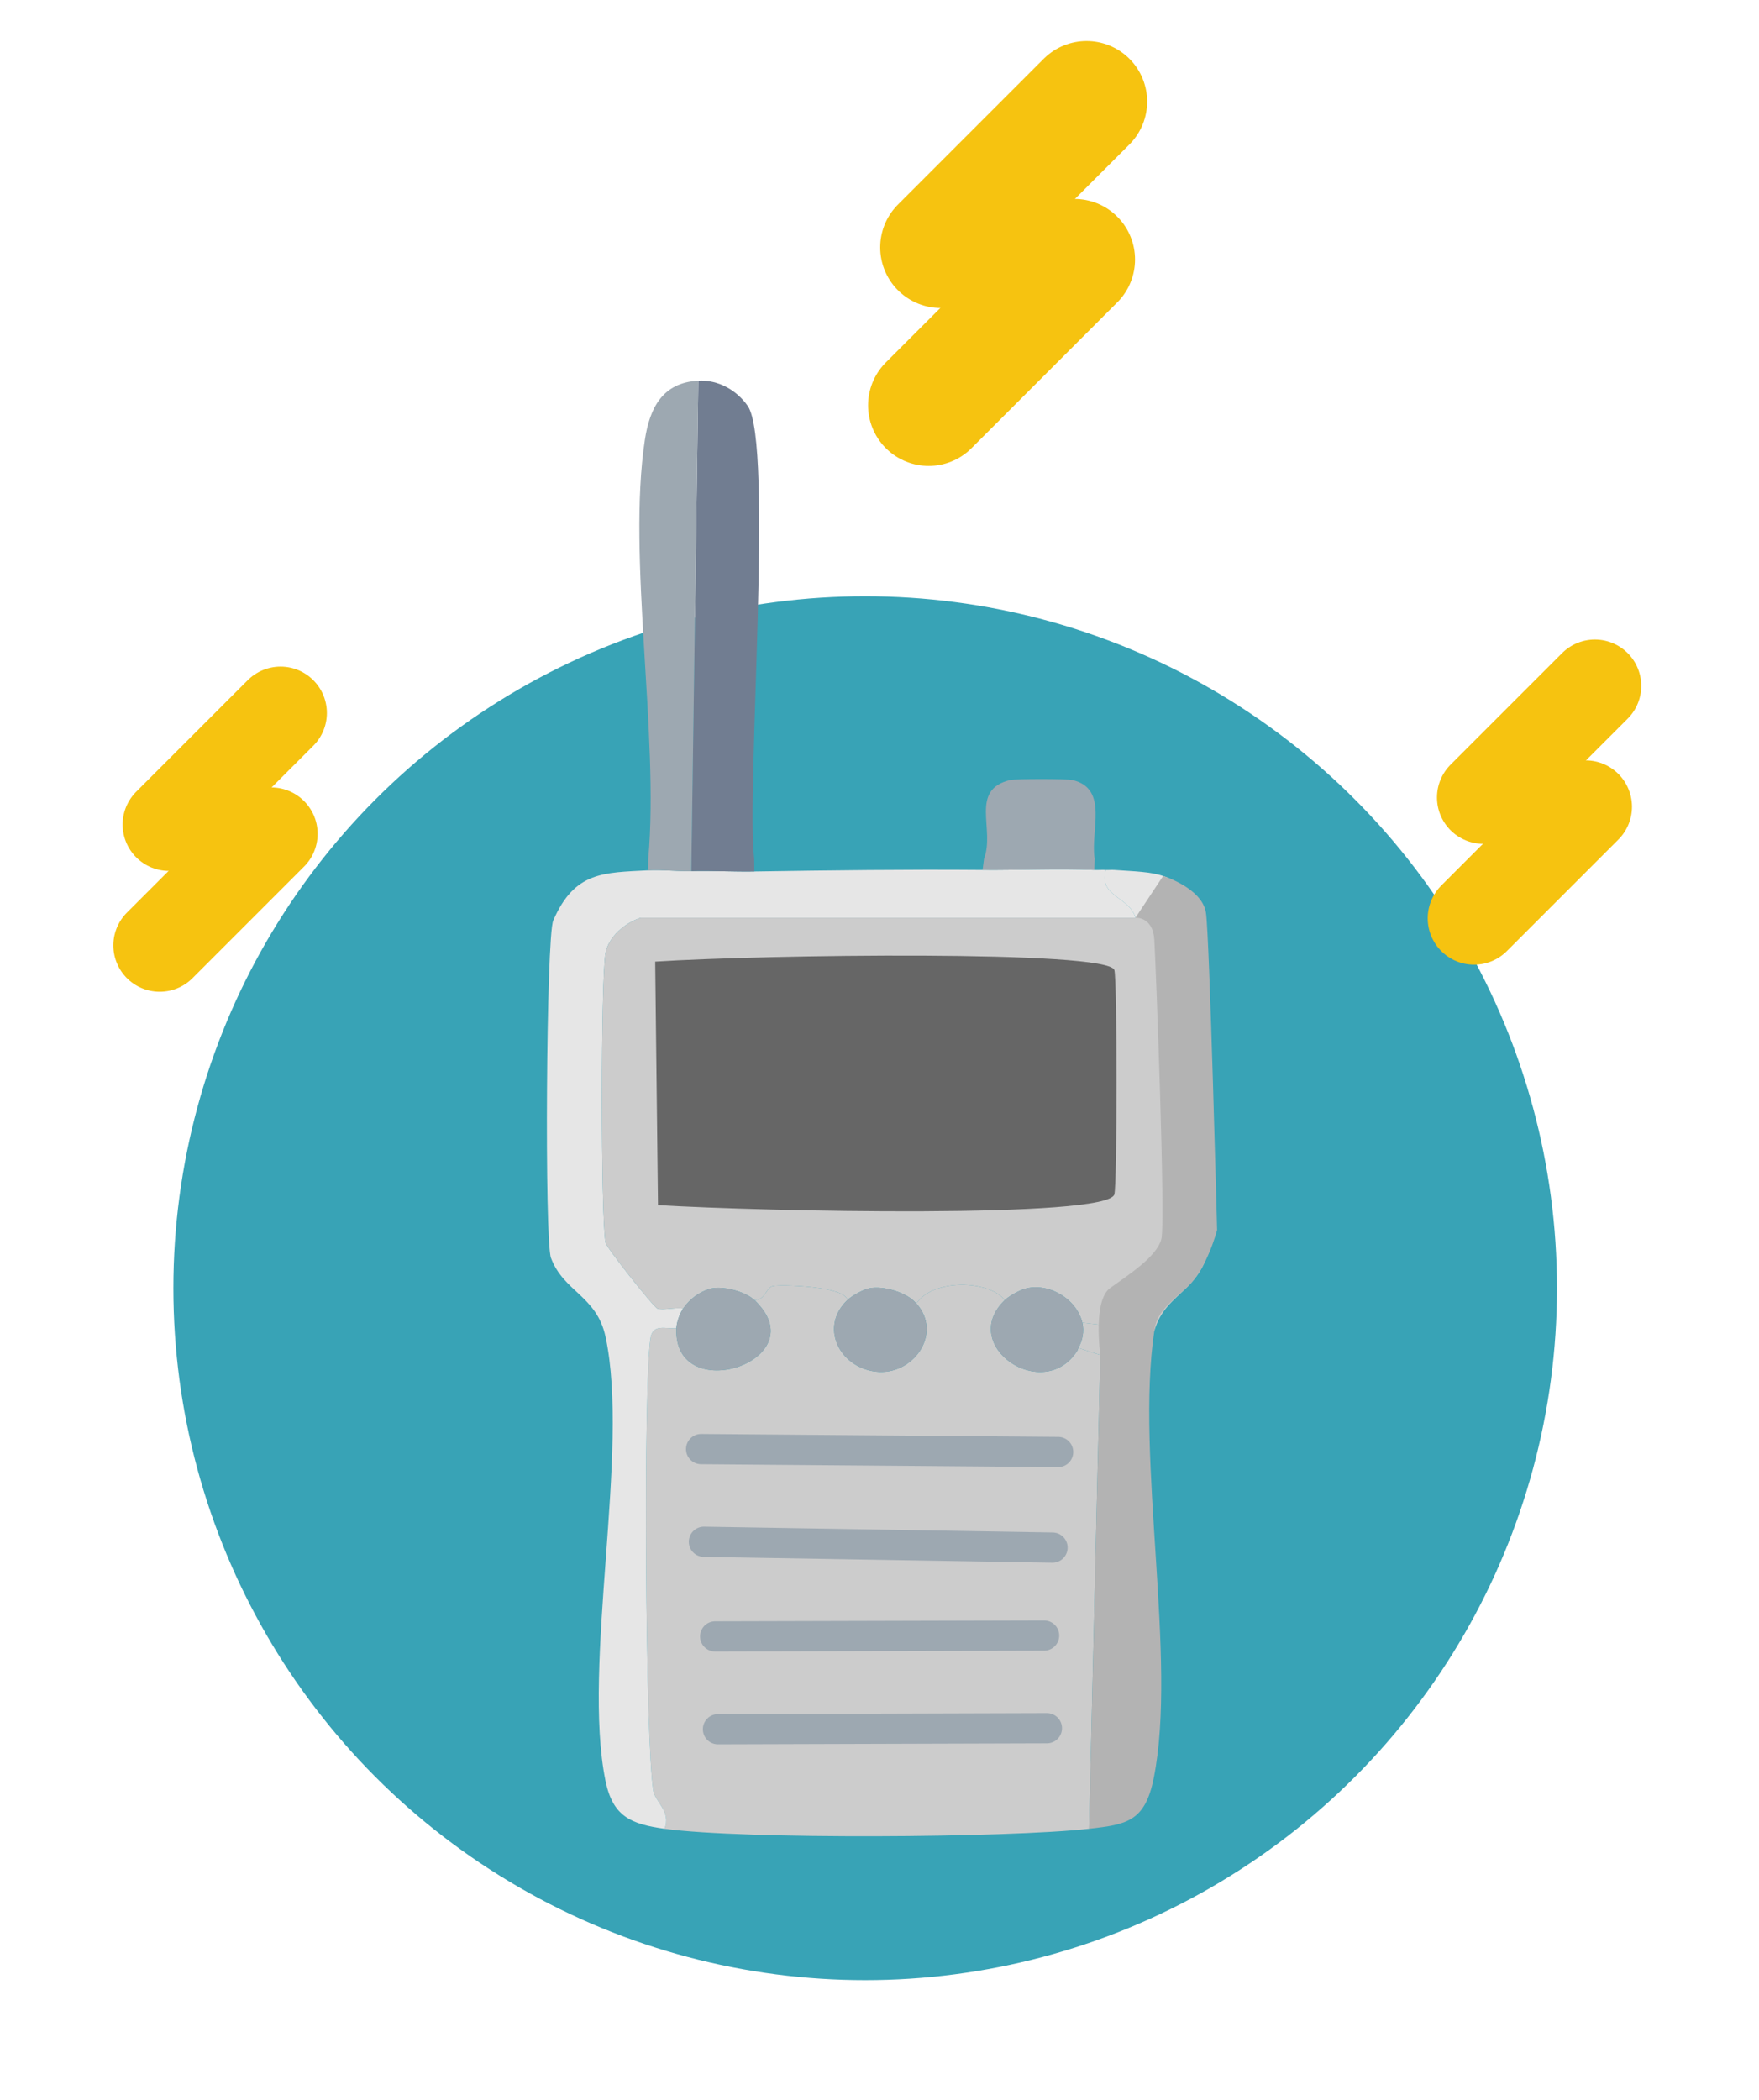 <?xml version="1.0" encoding="UTF-8"?>
<svg id="e" data-name="Text" xmlns="http://www.w3.org/2000/svg" viewBox="0 0 523.793 625.293">
  <defs>
    <style>
      .h {
        fill: #9da8b1;
      }

      .i {
        stroke-width: 27.611px;
      }

      .i, .j {
        stroke: #f6c310;
      }

      .i, .j, .k {
        fill: none;
        stroke-linecap: round;
        stroke-miterlimit: 10;
      }

      .l {
        fill: #717d91;
      }

      .m {
        fill: #38a3b6;
      }

      .n {
        fill: #666;
      }

      .j {
        stroke-width: 36.082px;
      }

      .k {
        stroke: #9da8b1;
        stroke-width: 9px;
      }

      .o {
        fill: #ccc;
      }

      .p {
        fill: #b3b3b3;
      }

      .q {
        fill: #e6e6e6;
      }
    </style>
  </defs>
  <circle class="m" cx="257.631" cy="383.512" r="206"/>
  <g id="f" data-name="Generative Object">
    <g>
      <path class="o" d="M252.307,387.075c-8.377,8.048-2.337,19.924,8.371,21.263,11.179,1.397,20.199-11.294,12.222-20.258-.209-.235-.444-.447-.67-.67.226.222.461.435.67.67,4.76-7.389,21.625-7.089,26.285-1.005-14.026,13.509,11.483,30.935,21.598,15.068.155-.243.189-.569.335-.837l6.529,2.093-3.348,141.054c-24.1,2.712-103.032,3.221-126.404,0,2.04-5.079-2.805-8.069-3.348-11.301-2.408-14.335-3.039-120.555-.837-134.775.658-4.249,4.312-2.755,7.701-2.93-.953,23.753,42.186,9.637,23.272-8.371,3.28.004,3.388-3.737,5.441-4.186,2.313-.505,21.755-.015,22.183,4.186Z"/>
      <path class="q" d="M205.859,259.345c6.232-.153,12.516.206,18.765.106,22.618-.359,45.342-.636,67.961-.455,11.048.088,22.252-.48,33.275,0,1.133.049,2.281-.063,3.413,0-2.241,7.966,7.111,7.97,8.838,14.231h-147.332c-4.637,1.529-9.529,5.622-10.464,10.464-1.411,7.304-1.429,79.032,0,86.223.322,1.622,14.312,19.238,15.487,19.672,1.557.575,5.674-.453,7.618,0-1.023,1.481-1.937,4.051-2.009,5.86-3.389.175-7.044-1.319-7.701,2.93-2.202,14.22-1.571,120.44.837,134.775.543,3.232,5.388,6.222,3.348,11.301-9.93-1.368-15.398-3.602-17.579-14.231-7.078-34.497,7.329-98.306,0-132.264-2.635-12.209-12.422-13.281-16.24-23.439-1.965-5.228-1.424-95.618.67-100.454,6.362-14.694,15.023-14.238,28.264-14.957,4.243-.231,8.592.342,12.85.237Z"/>
      <path class="l" d="M224.623,259.452c-6.249.099-12.533-.259-18.765-.106l2.081-146.006c5.909-.31,11.429,2.781,14.733,7.534,7.733,11.124-.526,114.426,1.907,134.773l.044,3.805Z"/>
      <path class="o" d="M327.647,403.399l-6.529-2.093c-.146.269-.18.594-.335.837.155-.243.189-.569.335-.837,1.248-2.294,1.791-4.93,1.172-7.534l21.43,2.511"/>
      <path class="h" d="M207.94,113.339l-2.081,146.006c-4.258.104-8.607-.468-12.85-.237l.034-3.465c3.3-36.843-6.342-89.71-1.008-124.724,1.444-9.478,5.262-17.021,15.905-17.579Z"/>
      <path class="h" d="M325.86,258.997c-11.023-.48-22.228.088-33.275,0l.445-3.362c3.335-8.812-4.475-20.522,7.83-23.426,1.475-.348,16.912-.346,18.416,0,11.054,2.54,5.311,15.267,6.697,23.439l-.113,3.348Z"/>
      <g>
        <path class="o" d="M357.95,271.554c2.34,4.161,4.178,85.498,3.181,94.594-2.114,19.282-13.801,17.474-17.412,30.136l-21.43-2.511c-1.74-7.32-10.421-12.129-17.245-10.045-1.665.508-4.579,2.115-5.86,3.348-4.66-6.084-21.525-6.384-26.285,1.005-.209-.235-.444-.447-.67-.67-3.004-2.954-10.12-4.916-14.063-3.683-1.691.529-4.559,2.099-5.86,3.348-.429-4.201-19.871-4.691-22.183-4.186-2.053.448-2.162,4.189-5.441,4.186-2.794-2.661-9.809-4.445-13.394-3.348-3.213.983-5.926,3.048-7.869,5.86-1.944-.453-6.061.575-7.618,0-1.174-.434-15.164-18.051-15.487-19.672-1.429-7.191-1.411-78.919,0-86.223.935-4.842,5.827-8.935,10.464-10.464h147.332"/>
        <path class="q" d="M338.111,273.228c-1.727-6.261-11.079-6.265-8.838-14.231.854.048,1.728-.062,2.56,0,11.935.89,19.079.041,26.118,12.557"/>
        <path class="n" d="M195.94,358.781l-.837-72.494c32.024-2.072,134.976-3.51,136.73,2.52.877,3.014.849,63.761,0,66.783-2.038,7.256-104.698,5.089-135.893,3.19Z"/>
      </g>
      <path class="h" d="M272.23,387.41c.226.222.461.435.67.67,7.978,8.964-1.043,21.655-12.222,20.258-10.708-1.338-16.748-13.215-8.371-21.263,1.301-1.25,4.169-2.82,5.86-3.348,3.943-1.233,11.059.73,14.063,3.683Z"/>
      <path class="h" d="M322.289,393.772c.619,2.604.076,5.24-1.172,7.534-.146.269-.18.594-.335.837-10.114,15.867-35.623-1.559-21.598-15.068,1.281-1.234,4.195-2.84,5.86-3.348,6.823-2.084,15.504,2.726,17.245,10.045Z"/>
      <path class="h" d="M224.682,387.075c18.914,18.008-24.224,32.124-23.272,8.371.073-1.809.986-4.379,2.009-5.86,1.943-2.812,4.655-4.876,7.869-5.86,3.585-1.097,10.599.688,13.394,3.348Z"/>
      <path class="p" d="M343.719,396.284c-5.646,37.846,6.937,97.808-.167,133.101-2.606,12.949-8.068,13.809-19.254,15.068l3.348-141.054s-2.239-16.174,2.868-19.887,14.043-9.33,15.319-14.691-1.675-82.213-2.114-89.106-5.609-6.487-5.609-6.487l8.243-12.435s11.673,3.584,12.757,11.006,3.311,94.368,3.311,94.368c0,0-3.005,11.879-9.248,17.345-6.592,5.773-8.863,8.108-9.454,12.771s-16.073,7.115-16.073,7.115"/>
    </g>
    <g>
      <line class="k" x1="213.798" y1="514.815" x2="311.742" y2="514.518"/>
      <line class="k" x1="315.09" y1="432.279" x2="208.777" y2="431.415"/>
      <line class="k" x1="313.416" y1="460.741" x2="209.614" y2="459.011"/>
      <line class="k" x1="212.964" y1="487.185" x2="310.905" y2="486.929"/>
    </g>
  </g>
  <g>
    <line class="i" x1="474.921" y1="204.2" x2="441.704" y2="237.417"/>
    <line class="i" x1="472.16" y1="240.178" x2="438.943" y2="273.395"/>
  </g>
  <g>
    <line class="i" x1="83.537" y1="212.261" x2="50.32" y2="245.478"/>
    <line class="i" x1="80.776" y1="248.239" x2="47.559" y2="281.456"/>
  </g>
  <g>
    <line class="j" x1="323.555" y1="30.247" x2="280.146" y2="73.655"/>
    <line class="j" x1="319.946" y1="77.263" x2="276.538" y2="120.671"/>
  </g>
</svg>

